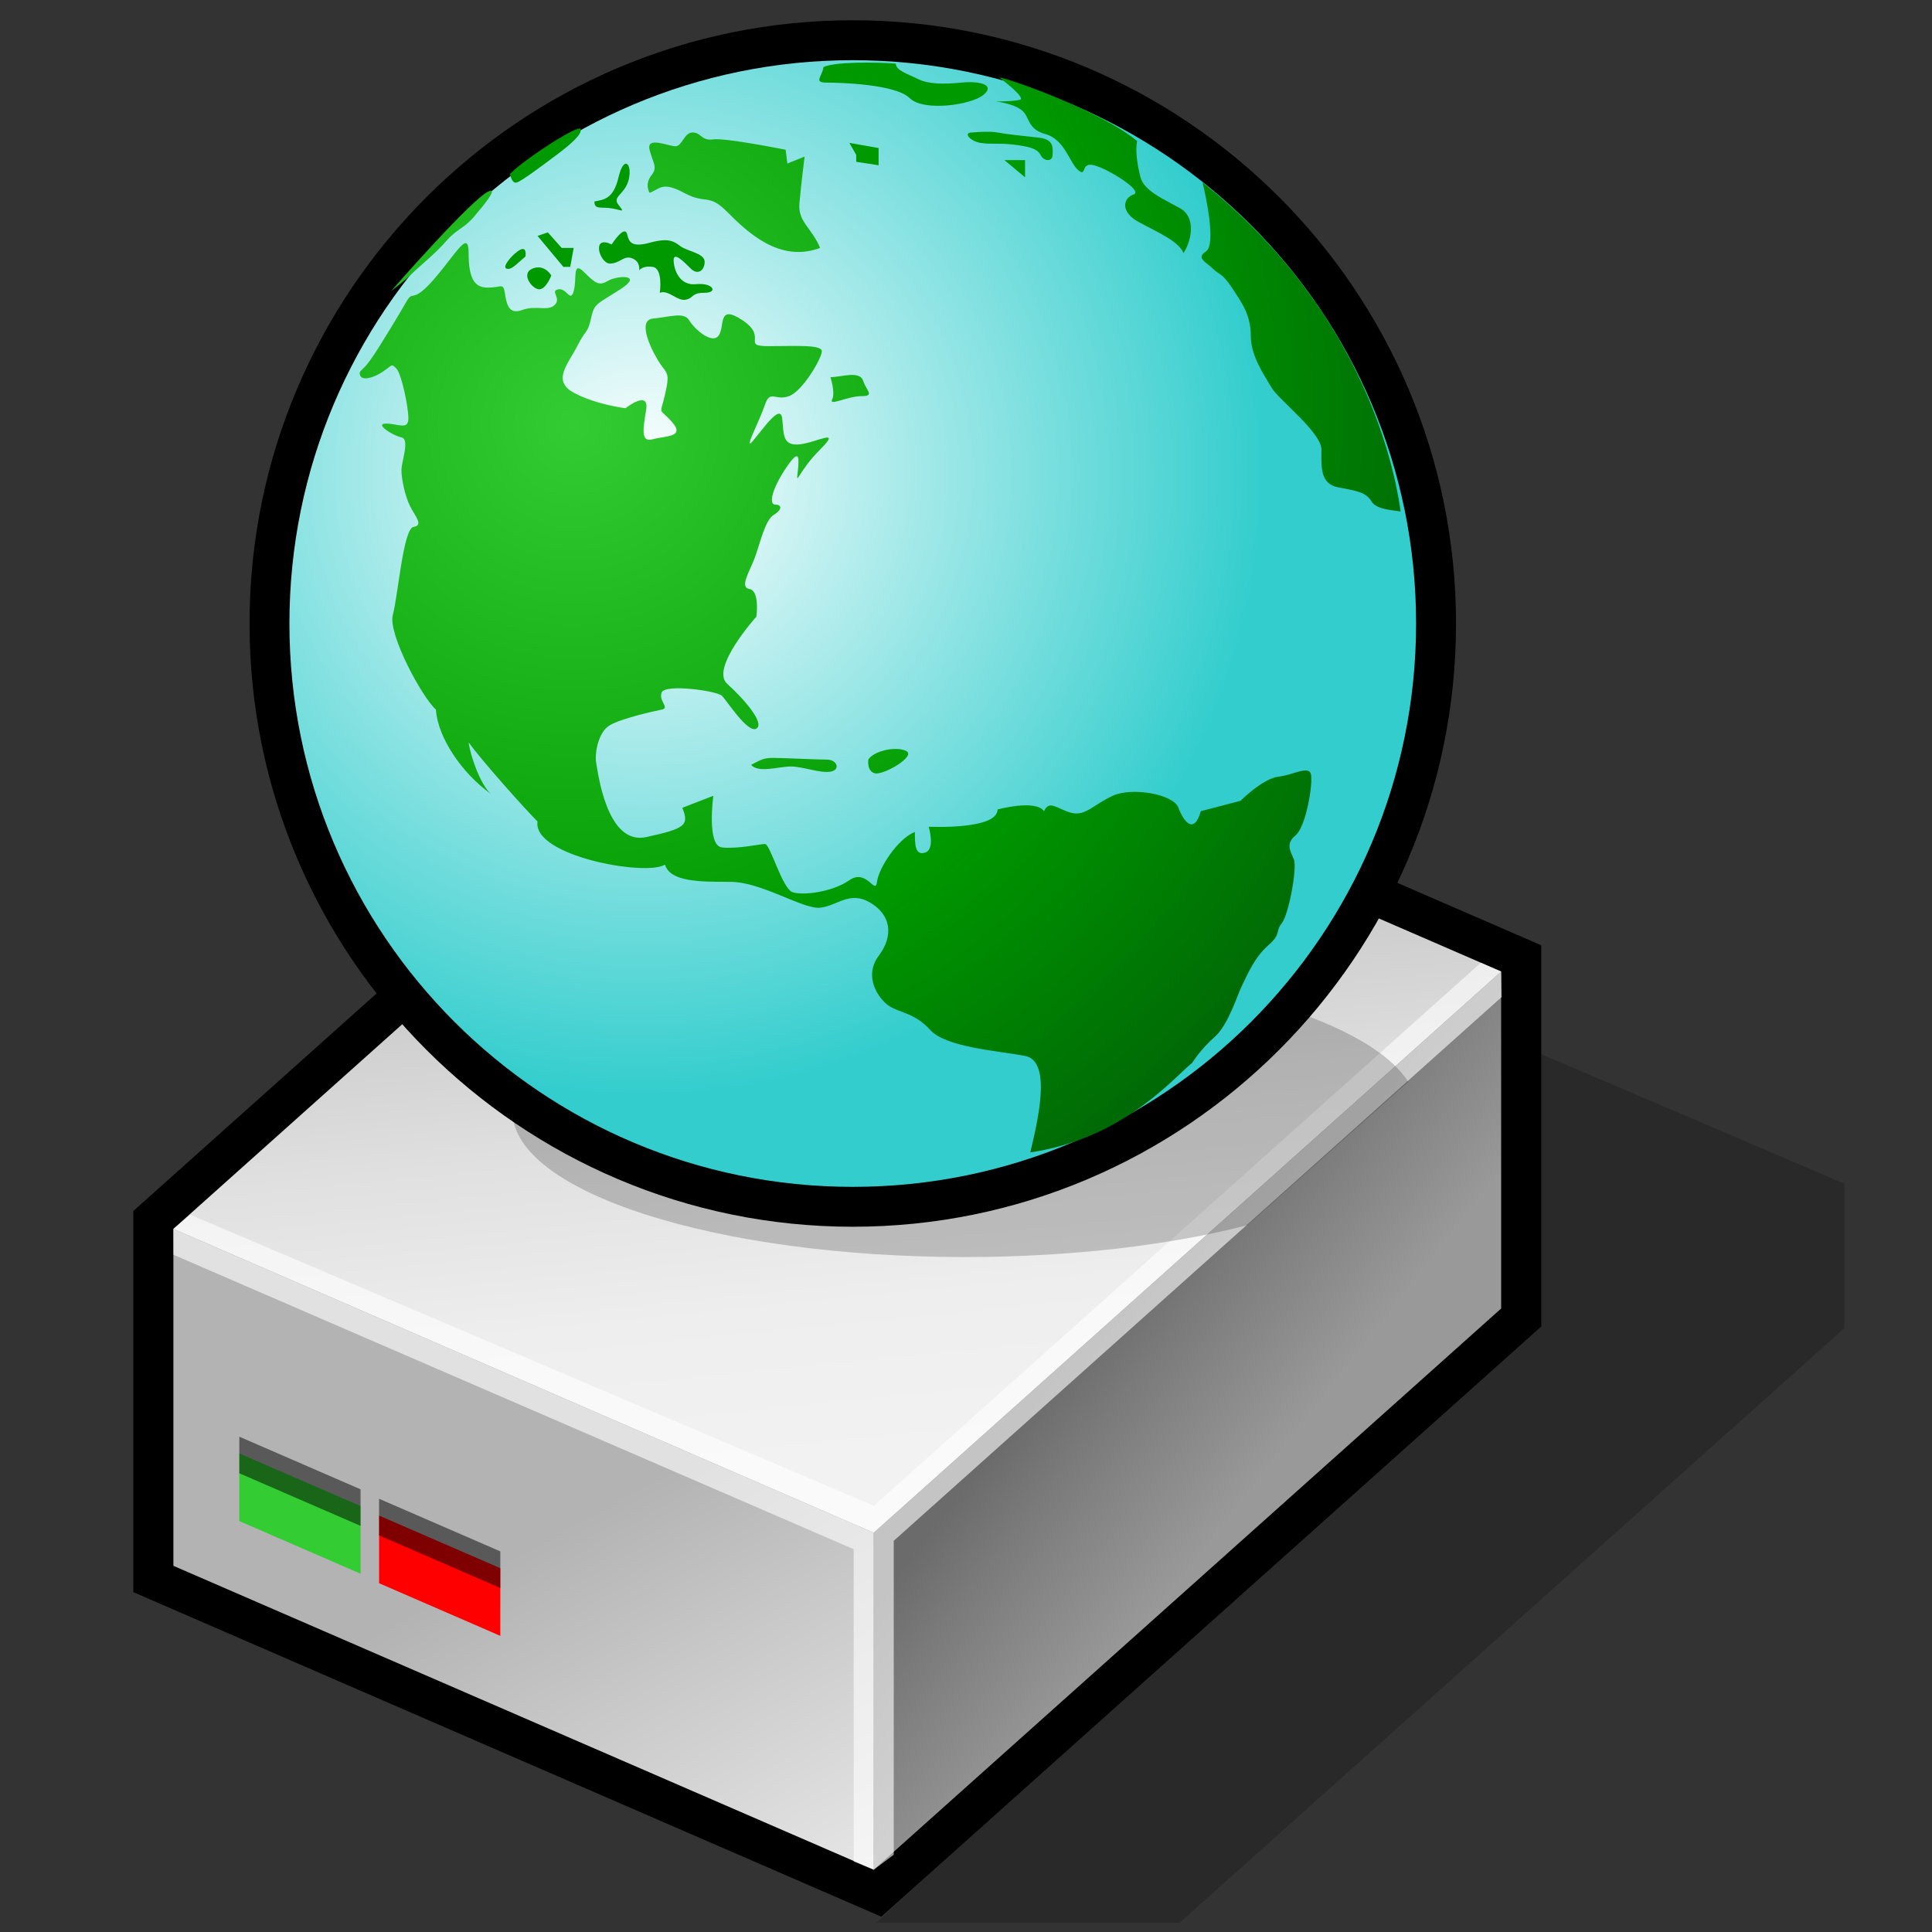 <?xml version="1.0" encoding="UTF-8" standalone="no"?>
<!DOCTYPE svg PUBLIC "-//W3C//DTD SVG 20010904//EN"
"http://www.w3.org/TR/2001/REC-SVG-20010904/DTD/svg10.dtd">
<!-- Created with Sodipodi ("http://www.sodipodi.com/") -->
<svg
   width="48pt"
   height="48pt"
   viewBox="0 0 51.2 51.2"
   overflow="visible"
   enable-background="new 0 0 51.2 51.2"
   xml:space="preserve"
   xmlns="http://www.w3.org/2000/svg"
   xmlns:xml="http://www.w3.org/XML/1998/namespace"
   xmlns:a="http://ns.adobe.com/AdobeSVGViewerExtensions/3.0/"
   xmlns:sodipodi="http://sodipodi.sourceforge.net/DTD/sodipodi-0.dtd"
   xmlns:xlink="http://www.w3.org/1999/xlink"
   id="svg153"
   sodipodi:version="0.32pre"
   sodipodi:docname="/home/cschalle/gnome-themes-extras/Wasp/icons/scalable/filesystems/gnome-fs-network.svg"
   sodipodi:docbase="/home/cschalle/gnome-themes-extras/Wasp/icons/scalable/filesystems">
  <rect x="0" y="0" width="51.2" height="51.2" fill="#333333" stroke="none"/>
  <defs
     id="defs325" />
  <sodipodi:namedview
     id="base" />
  <g
     id="Layer_1"
     stroke="#000000">
    <g
       id="Layer_1_2_">
      <path
         fill="none"
         stroke="none"
         d="M51.2,51.2H0V0h51.2V51.2z"
         id="path157" />
      <path
         stroke="none"
         d="M3.533,32.093v10.1l19.823,8.601l17.489-15.641V25.051l-19.823-8.598L3.533,32.093z"
         id="path158" />
      <path
         opacity="0.2"
         stroke="none"
         d="M40.457,35.024L23.219,50.956h8.04l17.617-15.757v-3.831L40.762,27.9L40.457,35.024z"
         id="path159" />
      <linearGradient
         id="XMLID_1_"
         gradientUnits="userSpaceOnUse"
         x1="-209.368"
         y1="368.108"
         x2="-210.672"
         y2="381.15"
         gradientTransform="matrix(1 0 0 -1 232.5 406.699)">
        <stop
           offset="0"
           style="stop-color:#F2F2F2"
           id="stop161" />
        <stop
           offset="0.312"
           style="stop-color:#EEEEEE"
           id="stop162" />
        <stop
           offset="0.665"
           style="stop-color:#E0E0E0"
           id="stop163" />
        <stop
           offset="1"
           style="stop-color:#CCCCCC"
           id="stop164" />
        <a:midPointStop
           offset="0"
           style="stop-color:#F2F2F2"
           id="midPointStop165" />
        <a:midPointStop
           offset="0.5"
           style="stop-color:#F2F2F2"
           id="midPointStop166" />
        <a:midPointStop
           offset="0.312"
           style="stop-color:#EEEEEE"
           id="midPointStop167" />
        <a:midPointStop
           offset="0.5"
           style="stop-color:#EEEEEE"
           id="midPointStop168" />
        <a:midPointStop
           offset="0.665"
           style="stop-color:#E0E0E0"
           id="midPointStop169" />
        <a:midPointStop
           offset="0.5"
           style="stop-color:#E0E0E0"
           id="midPointStop170" />
        <a:midPointStop
           offset="1"
           style="stop-color:#CCCCCC"
           id="midPointStop171" />
      </linearGradient>
      <path
         fill="url(#XMLID_1_)"
         stroke="none"
         d="M23.155,40.62L4.595,32.567l16.628-14.871l18.56,8.05L23.155,40.62z"
         id="path172" />
      <linearGradient
         id="XMLID_2_"
         gradientUnits="userSpaceOnUse"
         x1="-212.823"
         y1="355.216"
         x2="-218.614"
         y2="365.621"
         gradientTransform="matrix(1 0 0 -1 232.5 406.699)">
        <stop
           offset="0"
           style="stop-color:#E6E6E6"
           id="stop174" />
        <stop
           offset="0.621"
           style="stop-color:#C7C7C7"
           id="stop175" />
        <stop
           offset="1"
           style="stop-color:#B3B3B3"
           id="stop176" />
        <a:midPointStop
           offset="0"
           style="stop-color:#E6E6E6"
           id="midPointStop177" />
        <a:midPointStop
           offset="0.5"
           style="stop-color:#E6E6E6"
           id="midPointStop178" />
        <a:midPointStop
           offset="0.621"
           style="stop-color:#C7C7C7"
           id="midPointStop179" />
        <a:midPointStop
           offset="0.5"
           style="stop-color:#C7C7C7"
           id="midPointStop180" />
        <a:midPointStop
           offset="1"
           style="stop-color:#B3B3B3"
           id="midPointStop181" />
      </linearGradient>
      <path
         fill="url(#XMLID_2_)"
         stroke="none"
         d="M23.155,49.548L4.595,41.496v-8.929l18.561,8.053V49.548z"
         id="path182" />
      <path
         fill="#33CC33"
         stroke="none"
         d="M9.555,41.705l-3.213-1.395v-1.792l3.213,1.394V41.705z"
         id="path183" />
      <path
         fill="#FF0000"
         stroke="none"
         d="M13.259,43.352l-3.213-1.395v-1.792l3.213,1.394V43.352z"
         id="path184" />
      <path
         opacity="0.5"
         stroke="none"
         d="M9.555,40.437l-3.213-1.394v-0.969l3.213,1.394V40.437z"
         id="path185" />
      <path
         opacity="0.5"
         stroke="none"
         d="M13.259,42.083l-3.213-1.394v-0.97l3.213,1.394V42.083z"
         id="path186" />
      <linearGradient
         id="XMLID_3_"
         gradientUnits="userSpaceOnUse"
         x1="-199.076"
         y1="367.521"
         x2="-203.851"
         y2="371.261"
         gradientTransform="matrix(1 0 0 -1 232.5 406.699)">
        <stop
           offset="0"
           style="stop-color:#999999"
           id="stop188" />
        <stop
           offset="0.684"
           style="stop-color:#7B7B7B"
           id="stop189" />
        <stop
           offset="1"
           style="stop-color:#6B6B6B"
           id="stop190" />
        <a:midPointStop
           offset="0"
           style="stop-color:#999999"
           id="midPointStop191" />
        <a:midPointStop
           offset="0.5"
           style="stop-color:#999999"
           id="midPointStop192" />
        <a:midPointStop
           offset="0.684"
           style="stop-color:#7B7B7B"
           id="midPointStop193" />
        <a:midPointStop
           offset="0.5"
           style="stop-color:#7B7B7B"
           id="midPointStop194" />
        <a:midPointStop
           offset="1"
           style="stop-color:#6B6B6B"
           id="midPointStop195" />
      </linearGradient>
      <path
         fill="url(#XMLID_3_)"
         stroke="none"
         d="M39.782,34.677L23.155,49.548V40.62l16.627-14.873V34.677z"
         id="path196" />
      <path
         opacity="0.6"
         fill="#FFFFFF"
         stroke="none"
         d="M39.794,26.423l-0.012-0.675l-0.539-0.233L23.158,39.905L5.047,32.193     l-0.452,0.374l0.003,0.686l18.026,7.803v8.275l0.531,0.218l0.53-0.396v-8.32L39.794,26.423z"
         id="path197" />
      <path
         opacity="0.2"
         stroke="none"
         d="M13.582,29.45c0-2.133,5.368-3.863,11.991-3.863c5.792,0,10.624,1.323,11.746,3.082     l-4.263,3.8c-2.052,0.528-4.653,0.844-7.483,0.844C18.95,33.313,13.582,31.583,13.582,29.45z"
         id="path198" />
      <path
         stroke="none"
         d="M6.613,16.524c0,8.815,7.172,15.986,15.987,15.986s15.986-7.171,15.986-15.986     c0-8.815-7.171-15.987-15.986-15.987S6.613,7.708,6.613,16.524z"
         id="path199" />
      <radialGradient
         id="XMLID_4_"
         cx="-215.516"
         cy="394.147"
         r="16.546"
         fx="-215.516"
         fy="394.147"
         gradientTransform="matrix(1 0 0 -1 232.5 406.699)"
         gradientUnits="userSpaceOnUse">
        <stop
           offset="0"
           style="stop-color:#FFFFFF"
           id="stop201" />
        <stop
           offset="1"
           style="stop-color:#33CDCD"
           id="stop202" />
        <a:midPointStop
           offset="0"
           style="stop-color:#FFFFFF"
           id="midPointStop203" />
        <a:midPointStop
           offset="0.5"
           style="stop-color:#FFFFFF"
           id="midPointStop204" />
        <a:midPointStop
           offset="1"
           style="stop-color:#33CDCD"
           id="midPointStop205" />
      </radialGradient>
      <path
         fill="url(#XMLID_4_)"
         stroke="none"
         d="M7.67,16.524c0-8.245,6.685-14.929,14.93-14.929     c8.245,0,14.928,6.684,14.928,14.929S30.845,31.453,22.6,31.453C14.355,31.453,7.67,24.769,7.67,16.524z"
         id="path206" />
      <g
         id="g207">
        <g
           id="g208">
          <radialGradient
             id="XMLID_5_"
             cx="-217.297"
             cy="395.443"
             r="25.549"
             fx="-217.297"
             fy="395.443"
             gradientTransform="matrix(1 0 0 -1 232.5 406.699)"
             gradientUnits="userSpaceOnUse">
            <stop
               offset="0"
               style="stop-color:#33CC33"
               id="stop210" />
            <stop
               offset="0.575"
               style="stop-color:#009900"
               id="stop211" />
            <stop
               offset="1"
               style="stop-color:#005E07"
               id="stop212" />
            <a:midPointStop
               offset="0"
               style="stop-color:#33CC33"
               id="midPointStop213" />
            <a:midPointStop
               offset="0.5"
               style="stop-color:#33CC33"
               id="midPointStop214" />
            <a:midPointStop
               offset="0.575"
               style="stop-color:#009900"
               id="midPointStop215" />
            <a:midPointStop
               offset="0.5"
               style="stop-color:#009900"
               id="midPointStop216" />
            <a:midPointStop
               offset="1"
               style="stop-color:#005E07"
               id="midPointStop217" />
          </radialGradient>
          <path
             fill="url(#XMLID_5_)"
             stroke="none"
             d="M27.303,30.54c0.183-0.776,0.594-2.42-0.138-2.557       c-0.73-0.137-2.1-0.229-2.511-0.686c-0.411-0.457-0.821-0.457-1.095-0.64c-0.274-0.182-0.685-0.775-0.274-1.324       c0.411-0.548,0.32-1.095-0.228-1.415c-0.548-0.32-0.867,0.091-1.324,0.137c-0.457,0.045-1.553-0.685-2.375-0.685       s-1.598,0-1.735-0.457c-0.502,0.319-3.515-0.229-3.378-1.142c-0.32-0.319-1.506-1.643-1.826-2.1       c0.046,0.365,0.32,1.141,0.594,1.37c-0.776-0.548-1.416-1.506-1.461-2.238c-0.365-0.319-1.278-2.008-1.141-2.51       s0.274-2.283,0.548-2.329c0.274-0.045,0.046-0.274-0.091-0.548c-0.137-0.273-0.229-0.73-0.229-0.958s0.229-0.822,0-0.867       c-0.228-0.045-0.73-0.366-0.411-0.366s0.594,0.184,0.594-0.137c0-0.319-0.183-1.187-0.32-1.324       c-0.137-0.137-0.092-0.092-0.365,0.091c-0.274,0.182-0.548,0.229-0.594,0.091C9.497,9.813,9.588,9.858,9.816,9.539       c0.229-0.32,0.776-1.233,0.959-1.553c0.183-0.319,0.137,0.092,0.731-0.593c0.593-0.685,0.913-1.325,0.913-0.685       c0,0.639,0.137,0.914,0.502,0.914c0.365,0,0.411-0.138,0.457,0.137c0.045,0.274,0.091,0.593,0.457,0.457       c0.365-0.137,0.685,0.045,0.867-0.137c0.183-0.183-0.137-0.366,0.091-0.411c0.229-0.045,0.32,0.366,0.411,0.045       c0.091-0.319-0.045-0.821,0.274-0.502c0.319,0.32,0.411,0.366,0.639,0.229c0.229-0.137,0.959-0.183,0.32,0.228       c-0.64,0.411-0.686,0.366-0.776,0.776c-0.092,0.411-0.137,0.273-0.365,0.731c-0.228,0.457-0.685,0.913-0.091,1.232       c0.593,0.319,1.37,0.411,1.37,0.411s0.639-0.502,0.548,0.045c-0.092,0.548-0.137,0.868,0.183,0.776       c0.319-0.091,0.867-0.046,0.501-0.457c-0.365-0.411-0.319-0.137-0.182-0.731c0.137-0.593,0.046-0.547-0.137-0.821       c-0.182-0.274-0.639-1.142-0.182-1.188c0.456-0.045,0.821-0.182,0.958,0.046c0.137,0.228,0.593,0.639,0.776,0.411       c0.183-0.229-0.046-0.867,0.639-0.411c0.685,0.457-0.045,0.685,0.685,0.685s1.415-0.046,1.415,0.136       c0,0.183-0.502,1.05-0.867,1.188c-0.365,0.137-0.502-0.183-0.64,0.229c-0.137,0.411-0.593,1.278-0.319,0.958       c0.274-0.319,0.73-1.004,0.776-0.593c0.045,0.411,0,0.73,0.457,0.685c0.456-0.045,1.141-0.457,0.548,0.137       c-0.593,0.593-0.64,1.004-0.593,0.593c0.045-0.411,0.045-0.639-0.32-0.091c-0.365,0.548-0.456,0.958-0.274,0.958       c0.183,0,0.183,0.137-0.045,0.274c-0.229,0.137-0.365,0.776-0.502,1.141s-0.411,0.776-0.137,0.822       c0.274,0.045,0.183,0.73,0.183,0.73s-1.233,1.37-0.776,1.781c0.457,0.41,1.004,1.049,0.776,1.187       c-0.229,0.137-0.776-0.73-0.913-0.867c-0.137-0.137-1.507-0.32-1.598-0.092s0.228,0.411,0,0.457s-1.05,0.229-1.37,0.411       c-0.32,0.182-0.411,0.775-0.365,1.004c0.045,0.228,0.274,2.191,1.324,1.963c1.05-0.228,1.142-0.319,0.958-0.776l0.822-0.319       c0,0-0.183,1.324,0.229,1.369c0.411,0.046,1.004-0.091,1.141-0.091c0.137,0,0.457,1.187,0.73,1.278       c0.274,0.091,1.05,0,1.507-0.319c0.457-0.32,0.686,0.411,0.73,0.045c0.045-0.365,0.547-1.142,1.004-1.324       c0,0.319,0,0.639,0.274,0.547c0.274-0.091,0.092-0.685,0.092-0.685s1.825,0.091,1.825-0.457c0,0,1.005-0.274,1.233,0.045       c0.137-0.319,0.365-0.045,0.73,0.046c0.365,0.091,0.594-0.229,1.096-0.457c0.502-0.228,1.598-0.045,1.734,0.319       c0.138,0.366,0.411,0.73,0.594,0.092l1.05-0.274c0,0,0.594-0.593,1.005-0.64c0.411-0.046,0.822-0.319,0.867-0.045       c0.046,0.273-0.137,1.37-0.41,1.598c-0.274,0.229-0.138,0.412-0.046,0.64c0.092,0.229-0.137,1.461-0.32,1.689       c-0.182,0.229,0,0.274-0.365,0.593c-0.364,0.32-0.547,0.776-0.685,1.05c-0.137,0.274-0.364,1.05-0.729,1.371       c-0.366,0.319-0.594,0.684-0.594,0.684C31.091,28.576,29.768,30.174,27.303,30.54z"
             id="path218" />
        </g>
        <g
           id="g219">
          <radialGradient
             id="XMLID_6_"
             cx="-216.965"
             cy="395.653"
             r="24.985"
             fx="-216.965"
             fy="395.653"
             gradientTransform="matrix(1 0 0 -1 232.5 406.699)"
             gradientUnits="userSpaceOnUse">
            <stop
               offset="0"
               style="stop-color:#33CC33"
               id="stop221" />
            <stop
               offset="0.575"
               style="stop-color:#009900"
               id="stop222" />
            <stop
               offset="1"
               style="stop-color:#005E07"
               id="stop223" />
            <a:midPointStop
               offset="0"
               style="stop-color:#33CC33"
               id="midPointStop224" />
            <a:midPointStop
               offset="0.5"
               style="stop-color:#33CC33"
               id="midPointStop225" />
            <a:midPointStop
               offset="0.575"
               style="stop-color:#009900"
               id="midPointStop226" />
            <a:midPointStop
               offset="0.5"
               style="stop-color:#009900"
               id="midPointStop227" />
            <a:midPointStop
               offset="1"
               style="stop-color:#005E07"
               id="midPointStop228" />
          </radialGradient>
          <path
             fill="url(#XMLID_6_)"
             stroke="none"
             d="M19.906,20.268c0.274-0.137,0.32-0.183,0.594-0.183       c0.273,0,1.141,0.046,1.415,0.046s0.366,0.273,0.092,0.319s-0.73-0.137-1.05-0.137S20.089,20.496,19.906,20.268z"
             id="path229" />
        </g>
        <g
           id="g230">
          <radialGradient
             id="XMLID_7_"
             cx="-217.295"
             cy="395.308"
             r="25.113"
             fx="-217.295"
             fy="395.308"
             gradientTransform="matrix(1 0 0 -1 232.5 406.699)"
             gradientUnits="userSpaceOnUse">
            <stop
               offset="0"
               style="stop-color:#33CC33"
               id="stop232" />
            <stop
               offset="0.575"
               style="stop-color:#009900"
               id="stop233" />
            <stop
               offset="1"
               style="stop-color:#005E07"
               id="stop234" />
            <a:midPointStop
               offset="0"
               style="stop-color:#33CC33"
               id="midPointStop235" />
            <a:midPointStop
               offset="0.5"
               style="stop-color:#33CC33"
               id="midPointStop236" />
            <a:midPointStop
               offset="0.575"
               style="stop-color:#009900"
               id="midPointStop237" />
            <a:midPointStop
               offset="0.5"
               style="stop-color:#009900"
               id="midPointStop238" />
            <a:midPointStop
               offset="1"
               style="stop-color:#005E07"
               id="midPointStop239" />
          </radialGradient>
          <path
             fill="url(#XMLID_7_)"
             stroke="none"
             d="M23.011,20.13c0.137-0.228,0.73-0.365,1.004-0.228       c0.274,0.137-0.594,0.639-0.822,0.593C22.965,20.449,23.011,20.13,23.011,20.13z"
             id="path240" />
        </g>
        <g
           id="g241">
          <radialGradient
             id="XMLID_8_"
             cx="-216.299"
             cy="395.728"
             r="21.863"
             fx="-216.299"
             fy="395.728"
             gradientTransform="matrix(1 0 0 -1 232.5 406.699)"
             gradientUnits="userSpaceOnUse">
            <stop
               offset="0"
               style="stop-color:#33CC33"
               id="stop243" />
            <stop
               offset="0.575"
               style="stop-color:#009900"
               id="stop244" />
            <stop
               offset="1"
               style="stop-color:#005E07"
               id="stop245" />
            <a:midPointStop
               offset="0"
               style="stop-color:#33CC33"
               id="midPointStop246" />
            <a:midPointStop
               offset="0.5"
               style="stop-color:#33CC33"
               id="midPointStop247" />
            <a:midPointStop
               offset="0.575"
               style="stop-color:#009900"
               id="midPointStop248" />
            <a:midPointStop
               offset="0.5"
               style="stop-color:#009900"
               id="midPointStop249" />
            <a:midPointStop
               offset="1"
               style="stop-color:#005E07"
               id="midPointStop250" />
          </radialGradient>
          <path
             fill="url(#XMLID_8_)"
             stroke="none"
             d="M22.007,9.996c0,0,0.137,0.411,0.045,0.593c-0.091,0.183,0.412-0.091,0.776-0.091       s0.137-0.137,0.045-0.411S22.281,9.996,22.007,9.996z"
             id="path251" />
        </g>
        <g
           id="g252">
          <radialGradient
             id="XMLID_9_"
             cx="-217.231"
             cy="396.099"
             r="24.779"
             fx="-217.231"
             fy="396.099"
             gradientTransform="matrix(1 0 0 -1 232.5 406.699)"
             gradientUnits="userSpaceOnUse">
            <stop
               offset="0"
               style="stop-color:#33CC33"
               id="stop254" />
            <stop
               offset="0.575"
               style="stop-color:#009900"
               id="stop255" />
            <stop
               offset="1"
               style="stop-color:#005E07"
               id="stop256" />
            <a:midPointStop
               offset="0"
               style="stop-color:#33CC33"
               id="midPointStop257" />
            <a:midPointStop
               offset="0.5"
               style="stop-color:#33CC33"
               id="midPointStop258" />
            <a:midPointStop
               offset="0.575"
               style="stop-color:#009900"
               id="midPointStop259" />
            <a:midPointStop
               offset="0.5"
               style="stop-color:#009900"
               id="midPointStop260" />
            <a:midPointStop
               offset="1"
               style="stop-color:#005E07"
               id="midPointStop261" />
          </radialGradient>
          <path
             fill="url(#XMLID_9_)"
             stroke="none"
             d="M17.213,5.11c0.273-0.091,0.319-0.319,0.913,0c0.593,0.32,0.639,0,1.142,0.502       s1.37,1.37,2.466,0.958c-0.229-0.547-0.593-0.684-0.548-1.187s0.137-1.233,0.137-1.233l-0.457,0.183l-0.046-0.365       c0,0-1.598-0.32-1.917-0.274c-0.32,0.045-0.32-0.183-0.547-0.183c-0.229,0-0.274,0.365-0.458,0.365       c-0.182,0-0.775-0.273-0.684,0.092s0.228,0.457,0.045,0.685C17.076,4.882,17.213,5.11,17.213,5.11z"
             id="path262" />
        </g>
        <g
           id="g263">
          <path
             fill="#009900"
             stroke="none"
             d="M16.208,6.479c0.183-0.273,0.365-0.456,0.411-0.273c0.046,0.182,0.091,0.365,0.594,0.228       c0.502-0.137,0.639-0.045,0.822,0.092c0.183,0.137,0.639,0.183,0.639,0.411c0,0.229-0.183,0.365-0.366,0.183       c-0.182-0.183-0.456-0.457-0.456-0.229c0,0.229,0.137,0.685,0.593,0.64c0.457-0.046,0.593,0.228,0.228,0.228       s-0.274,0.137-0.502,0.183c-0.229,0.045-0.457-0.274-0.685-0.183c0,0,0.091-0.639-0.183-0.685       c-0.274-0.045-0.365,0.092-0.365,0.092s0.046-0.229-0.182-0.319c-0.229-0.092-0.32,0.137-0.594,0.137       C15.889,6.982,15.66,6.206,16.208,6.479z"
             id="path264" />
        </g>
        <g
           id="g265">
          <path
             fill="#009900"
             stroke="none"
             d="M13.515,4.608c0,0,0.045,0.274,0.183,0.228c0.137-0.045,0.685-0.456,1.05-0.73       c0.366-0.274,0.685-0.548,0.639-0.686C15.341,3.284,13.925,4.197,13.515,4.608z"
             id="path266" />
        </g>
        <g
           id="g267">
          <radialGradient
             id="XMLID_10_"
             cx="-217.295"
             cy="395.654"
             r="25.614"
             fx="-217.295"
             fy="395.654"
             gradientTransform="matrix(1 0 0 -1 232.5 406.699)"
             gradientUnits="userSpaceOnUse">
            <stop
               offset="0"
               style="stop-color:#33CC33"
               id="stop269" />
            <stop
               offset="0.575"
               style="stop-color:#009900"
               id="stop270" />
            <stop
               offset="1"
               style="stop-color:#005E07"
               id="stop271" />
            <a:midPointStop
               offset="0"
               style="stop-color:#33CC33"
               id="midPointStop272" />
            <a:midPointStop
               offset="0.5"
               style="stop-color:#33CC33"
               id="midPointStop273" />
            <a:midPointStop
               offset="0.575"
               style="stop-color:#009900"
               id="midPointStop274" />
            <a:midPointStop
               offset="0.5"
               style="stop-color:#009900"
               id="midPointStop275" />
            <a:midPointStop
               offset="1"
               style="stop-color:#005E07"
               id="midPointStop276" />
          </radialGradient>
          <path
             fill="url(#XMLID_10_)"
             stroke="none"
             d="M12.967,5.064c0.221-0.073-0.137,0.366-0.411,0.685       c-0.273,0.319-0.456,0.319-0.73,0.639s-0.73,0.685-0.913,0.868c-0.183,0.183-0.548,0.457-0.548,0.457       S12.556,5.202,12.967,5.064z"
             id="path277" />
        </g>
        <g
           id="g278">
          <path
             fill="#009900"
             stroke="none"
             d="M21.824,1.777c-0.045,0.274-0.273,0.412,0.092,0.412c0.366,0,1.826,0.045,2.191,0.411       c0.366,0.365,1.643,0.183,1.963-0.092c0.319-0.273-0.137-0.365-0.594-0.319c-0.457,0.045-0.867,0.045-1.142-0.092       c-0.273-0.137-0.594-0.228-0.594-0.411C23.148,1.641,22.098,1.641,21.824,1.777z"
             id="path279" />
        </g>
        <g
           id="g280">
          <radialGradient
             id="XMLID_11_"
             cx="-216.472"
             cy="395.653"
             r="24.015"
             fx="-216.472"
             fy="395.653"
             gradientTransform="matrix(1 0 0 -1 232.5 406.699)"
             gradientUnits="userSpaceOnUse">
            <stop
               offset="0"
               style="stop-color:#33CC33"
               id="stop282" />
            <stop
               offset="0.575"
               style="stop-color:#009900"
               id="stop283" />
            <stop
               offset="1"
               style="stop-color:#005E07"
               id="stop284" />
            <a:midPointStop
               offset="0"
               style="stop-color:#33CC33"
               id="midPointStop285" />
            <a:midPointStop
               offset="0.5"
               style="stop-color:#33CC33"
               id="midPointStop286" />
            <a:midPointStop
               offset="0.575"
               style="stop-color:#009900"
               id="midPointStop287" />
            <a:midPointStop
               offset="0.5"
               style="stop-color:#009900"
               id="midPointStop288" />
            <a:midPointStop
               offset="1"
               style="stop-color:#005E07"
               id="midPointStop289" />
          </radialGradient>
          <path
             fill="url(#XMLID_11_)"
             stroke="none"
             d="M26.48,2.051c0,0,0.73,0.548,0.548,0.594s-0.64,0.045-0.64,0.045       s0.457,0.046,0.686,0.228c0.228,0.183,0.137,0.502,0.64,0.639c0.501,0.137,0.639,0.776,0.867,0.959       c0.228,0.182,0.045-0.229,0.41-0.137c0.365,0.091,1.324,0.685,1.05,0.775c-0.274,0.091-0.365,0.457,0.137,0.731       c0.503,0.273,1.05,0.501,1.188,0.822c0.229-0.366,0.32-0.959-0.091-1.188s-0.959-0.457-1.051-0.822       c-0.091-0.365-0.137-0.685-0.091-0.959C29.22,2.964,26.8,2.097,26.48,2.051z"
             id="path290" />
        </g>
        <g
           id="g291">
          <g
             id="g292">
            <radialGradient
               id="XMLID_12_"
               cx="-217.293"
               cy="395.654"
               r="25.609"
               fx="-217.293"
               fy="395.654"
               gradientTransform="matrix(1 0 0 -1 232.5 406.699)"
               gradientUnits="userSpaceOnUse">
              <stop
                 offset="0"
                 style="stop-color:#33CC33"
                 id="stop294" />
              <stop
                 offset="0.575"
                 style="stop-color:#009900"
                 id="stop295" />
              <stop
                 offset="1"
                 style="stop-color:#005E07"
                 id="stop296" />
              <a:midPointStop
                 offset="0"
                 style="stop-color:#33CC33"
                 id="midPointStop297" />
              <a:midPointStop
                 offset="0.5"
                 style="stop-color:#33CC33"
                 id="midPointStop298" />
              <a:midPointStop
                 offset="0.575"
                 style="stop-color:#009900"
                 id="midPointStop299" />
              <a:midPointStop
                 offset="0.5"
                 style="stop-color:#009900"
                 id="midPointStop300" />
              <a:midPointStop
                 offset="1"
                 style="stop-color:#005E07"
                 id="midPointStop301" />
            </radialGradient>
            <path
               fill="url(#XMLID_12_)"
               stroke="none"
               d="M31.868,4.836c0.091,0.366,0.365,1.644,0.091,1.827        c-0.273,0.182,0,0.274,0.183,0.457c0.184,0.182,0.229,0.091,0.503,0.502c0.273,0.411,0.502,0.73,0.502,1.278        c0,0.547,0.365,1.05,0.548,1.37c0.183,0.319,1.324,1.187,1.324,1.644c0,0.456-0.046,0.912,0.456,1.004        c0.503,0.091,0.73,0.137,0.867,0.365c0.138,0.228,0.549,0.228,0.776,0.274C36.844,11.593,35.657,7.85,31.868,4.836z"
               id="path302" />
          </g>
        </g>
        <g
           id="g303">
          <g
             id="g304">
            <path
               fill="#009900"
               stroke="none"
               d="M22.691,4.106v0.182l0.593,0.092V3.923l-0.775-0.136L22.691,4.106z"
               id="path305" />
          </g>
        </g>
        <g
           id="g306">
          <g
             id="g307">
            <path
               fill="#009900"
               stroke="none"
               d="M25.75,3.512c-0.228,0-0.045,0.228,0.228,0.274c0.274,0.045,0.502,0,0.868,0.045        s0.64,0.091,0.729,0.274c0.092,0.182,0.321,0.183,0.321,0c0-0.184,0.045-0.412-0.366-0.457        c-0.41-0.046-0.867-0.092-1.096-0.137C26.207,3.467,25.75,3.512,25.75,3.512z"
               id="path308" />
          </g>
        </g>
        <g
           id="g309">
          <g
             id="g310">
            <path
               fill="#009900"
               stroke="none"
               d="M26.618,4.243h0.547v0.456L26.618,4.243z"
               id="path311" />
          </g>
        </g>
        <g
           id="g312">
          <g
             id="g313">
            <path
               fill="#009900"
               stroke="none"
               d="M14.61,7.301c0,0-0.137,0.366-0.32,0.366c-0.182,0-0.502-0.411-0.182-0.547        C14.428,6.982,14.61,7.301,14.61,7.301z"
               id="path314" />
          </g>
        </g>
        <g
           id="g315">
          <g
             id="g316">
            <path
               fill="#009900"
               stroke="none"
               d="M13.925,6.799c-0.228,0.183-0.365,0.366-0.502,0.32        c-0.137-0.046,0.184-0.411,0.366-0.502C13.971,6.525,13.925,6.799,13.925,6.799z"
               id="path317" />
          </g>
        </g>
        <g
           id="g318">
          <g
             id="g319">
            <path
               fill="#009900"
               stroke="none"
               d="M14.245,6.251l0.274-0.092l0.365,0.411h0.319l-0.091,0.503H14.93L14.245,6.251z"
               id="path320" />
          </g>
        </g>
        <g
           id="g321">
          <g
             id="g322">
            <path
               fill="#009900"
               stroke="none"
               d="M15.752,5.339c0.228-0.046,0.502-0.046,0.639-0.64c0.137-0.593,0.366-0.365,0.274,0.046        c-0.092,0.411-0.457,0.457-0.274,0.685s0.091,0.136-0.183,0.091C15.935,5.476,15.752,5.566,15.752,5.339z"
               id="path323" />
          </g>
        </g>
      </g>
    </g>
  </g>
</svg>
